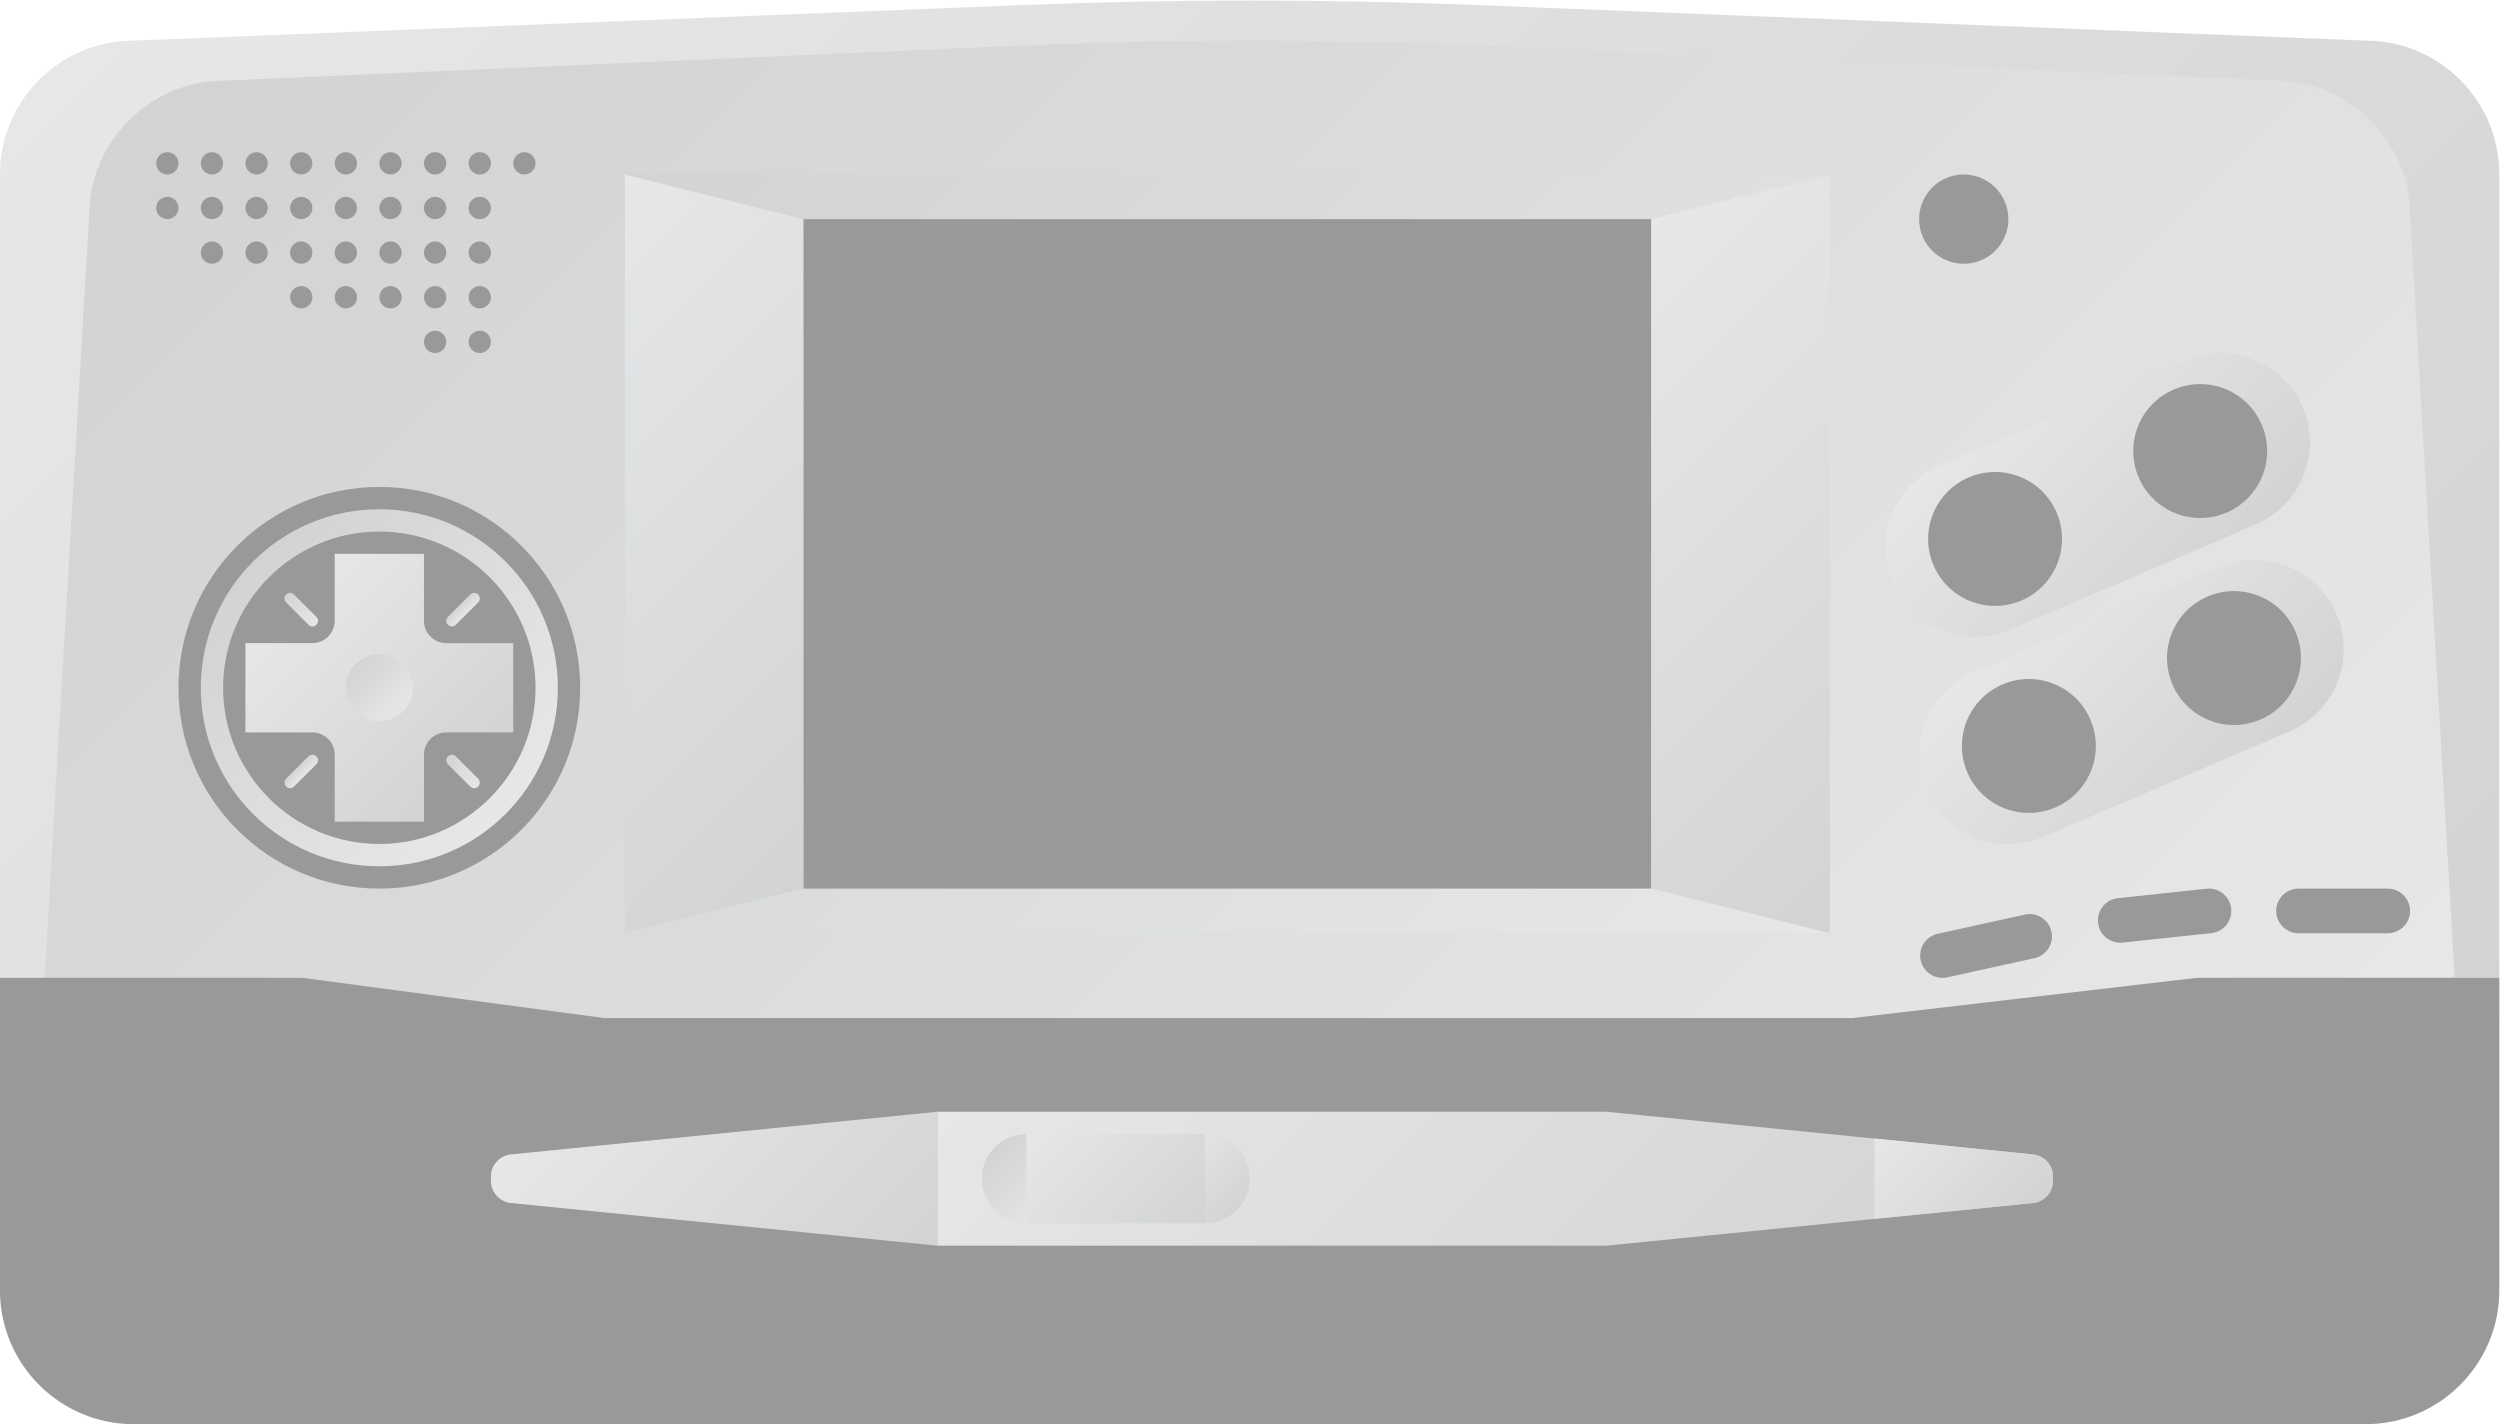 <?xml version="1.0" encoding="UTF-8" standalone="no"?>
<svg
   xmlns:dc="http://purl.org/dc/elements/1.1/"
   xmlns:cc="http://creativecommons.org/ns#"
   xmlns:rdf="http://www.w3.org/1999/02/22-rdf-syntax-ns#"
   xmlns:svg="http://www.w3.org/2000/svg"
   xmlns="http://www.w3.org/2000/svg"
   viewBox="0 0 298.667 170.121"
   height="170.121"
   width="298.667"
   xml:space="preserve"
   id="svg2"
   version="1.1"><defs
     id="defs6"><clipPath
       id="clipPath18"
       clipPathUnits="userSpaceOnUse"><path
         id="path16"
         d="M 107.536,191.182 28,188 c -6.628,0 -12,-5.373 -12,-12 v 0 -76 h 224 v 76 c 0,6.627 -5.373,12 -12,12 v 0 l -79.536,3.182 c -6.818,0.272 -13.641,0.409 -20.464,0.409 v 0 c -6.822,0 -13.645,-0.137 -20.464,-0.409" /></clipPath><linearGradient
       id="linearGradient28"
       spreadMethod="pad"
       gradientTransform="matrix(152.485,-152.485,-152.485,-152.485,51.757,216.728)"
       gradientUnits="userSpaceOnUse"
       y2="0"
       x2="1"
       y1="0"
       x1="0"><stop
         id="stop24"
         offset="0"
         style="stop-opacity:1;stop-color:#e6e7e8" /><stop
         id="stop26"
         offset="1"
         style="stop-opacity:1;stop-color:#d1d3d4" /></linearGradient><clipPath
       id="clipPath38"
       clipPathUnits="userSpaceOnUse"><path
         id="path36"
         d="M 108.267,187.591 36,184.41 c -6.391,0 -12,-5.373 -12,-12.001 v 0 L 20,104 72.001,100 H 184 l 52,4 -4,68.409 c 0,6.628 -5.609,12.001 -12,12.001 v 0 l -72.267,3.181 C 141.158,187.863 134.579,188 128,188 v 0 c -6.579,0 -13.158,-0.137 -19.733,-0.409" /></clipPath><linearGradient
       id="linearGradient48"
       spreadMethod="pad"
       gradientTransform="matrix(-142.646,142.646,142.646,142.646,199.323,67.323)"
       gradientUnits="userSpaceOnUse"
       y2="0"
       x2="1"
       y1="0"
       x1="0"><stop
         id="stop44"
         offset="0"
         style="stop-opacity:1;stop-color:#e6e7e8" /><stop
         id="stop46"
         offset="1"
         style="stop-opacity:1;stop-color:#d1d3d4" /></linearGradient><clipPath
       id="clipPath58"
       clipPathUnits="userSpaceOnUse"><path
         id="path56"
         d="M 0,256 H 256 V 0 H 0 Z" /></clipPath><clipPath
       id="clipPath74"
       clipPathUnits="userSpaceOnUse"><path
         id="path72"
         d="M 61.801,88.179 C 60.779,88.079 60,87.218 60,86.19 v 0 -0.38 c 0,-1.028 0.779,-1.888 1.801,-1.989 v 0 L 100,80 v 12 z" /></clipPath><linearGradient
       id="linearGradient84"
       spreadMethod="pad"
       gradientTransform="matrix(23.509,-23.509,-23.509,-23.509,70.736,97.755)"
       gradientUnits="userSpaceOnUse"
       y2="0"
       x2="1"
       y1="0"
       x1="0"><stop
         id="stop80"
         offset="0"
         style="stop-opacity:1;stop-color:#e6e7e8" /><stop
         id="stop82"
         offset="1"
         style="stop-opacity:1;stop-color:#d1d3d4" /></linearGradient><clipPath
       id="clipPath94"
       clipPathUnits="userSpaceOnUse"><path
         id="path92"
         d="M 100,92 V 80 h 60 l 38.199,3.821 c 1.022,0.101 1.801,0.961 1.801,1.989 v 0 0.38 c 0,1.028 -0.779,1.889 -1.801,1.989 v 0 L 160,92 Z" /></clipPath><linearGradient
       id="linearGradient104"
       spreadMethod="pad"
       gradientTransform="matrix(53.509,-53.509,-53.509,-53.509,120.755,112.755)"
       gradientUnits="userSpaceOnUse"
       y2="0"
       x2="1"
       y1="0"
       x1="0"><stop
         id="stop100"
         offset="0"
         style="stop-opacity:1;stop-color:#e6e7e8" /><stop
         id="stop102"
         offset="1"
         style="stop-opacity:1;stop-color:#d1d3d4" /></linearGradient><clipPath
       id="clipPath114"
       clipPathUnits="userSpaceOnUse"><path
         id="path112"
         d="m 104,86 c 0,-2.209 1.791,-4 4,-4 v 0 c 2.209,0 4,1.791 4,4 v 0 c 0,2.209 -1.791,4 -4,4 v 0 c -2.209,0 -4,-1.791 -4,-4" /></clipPath><linearGradient
       id="linearGradient124"
       spreadMethod="pad"
       gradientTransform="matrix(-5.657,5.657,5.657,5.657,110.828,83.172)"
       gradientUnits="userSpaceOnUse"
       y2="0"
       x2="1"
       y1="0"
       x1="0"><stop
         id="stop120"
         offset="0"
         style="stop-opacity:1;stop-color:#e6e7e8" /><stop
         id="stop122"
         offset="1"
         style="stop-opacity:1;stop-color:#d1d3d4" /></linearGradient><clipPath
       id="clipPath134"
       clipPathUnits="userSpaceOnUse"><path
         id="path132"
         d="m 120,86 c 0,-2.209 1.791,-4 4,-4 v 0 c 2.209,0 4,1.791 4,4 v 0 c 0,2.209 -1.791,4 -4,4 v 0 c -2.209,0 -4,-1.791 -4,-4" /></clipPath><linearGradient
       id="linearGradient144"
       spreadMethod="pad"
       gradientTransform="matrix(5.657,-5.657,-5.657,-5.657,121.172,88.828)"
       gradientUnits="userSpaceOnUse"
       y2="0"
       x2="1"
       y1="0"
       x1="0"><stop
         id="stop140"
         offset="0"
         style="stop-opacity:1;stop-color:#e6e7e8" /><stop
         id="stop142"
         offset="1"
         style="stop-opacity:1;stop-color:#d1d3d4" /></linearGradient><clipPath
       id="clipPath154"
       clipPathUnits="userSpaceOnUse"><path
         id="path152"
         d="m 108,82 h 16 v 8 h -16 z" /></clipPath><linearGradient
       id="linearGradient164"
       spreadMethod="pad"
       gradientTransform="matrix(12,-12,-12,-12,110,92)"
       gradientUnits="userSpaceOnUse"
       y2="0"
       x2="1"
       y1="0"
       x1="0"><stop
         id="stop160"
         offset="0"
         style="stop-opacity:1;stop-color:#e6e7e8" /><stop
         id="stop162"
         offset="1"
         style="stop-opacity:1;stop-color:#d1d3d4" /></linearGradient><clipPath
       id="clipPath174"
       clipPathUnits="userSpaceOnUse"><path
         id="path172"
         d="m 184,82.4 14.199,1.421 c 1.022,0.101 1.801,0.961 1.801,1.989 v 0 0.38 c 0,1.028 -0.779,1.889 -1.801,1.989 v 0 L 184,89.6 Z" /></clipPath><linearGradient
       id="linearGradient184"
       spreadMethod="pad"
       gradientTransform="matrix(10.309,-10.309,-10.309,-10.309,185.555,91.155)"
       gradientUnits="userSpaceOnUse"
       y2="0"
       x2="1"
       y1="0"
       x1="0"><stop
         id="stop180"
         offset="0"
         style="stop-opacity:1;stop-color:#e6e7e8" /><stop
         id="stop182"
         offset="1"
         style="stop-opacity:1;stop-color:#d1d3d4" /></linearGradient><clipPath
       id="clipPath194"
       clipPathUnits="userSpaceOnUse"><path
         id="path192"
         d="m 72,108 h 108 v 68 H 72 Z" /></clipPath><linearGradient
       id="linearGradient204"
       spreadMethod="pad"
       gradientTransform="matrix(-88,88,88,88,170,98)"
       gradientUnits="userSpaceOnUse"
       y2="0"
       x2="1"
       y1="0"
       x1="0"><stop
         id="stop200"
         offset="0"
         style="stop-opacity:1;stop-color:#e6e7e8" /><stop
         id="stop202"
         offset="1"
         style="stop-opacity:1;stop-color:#d1d3d4" /></linearGradient><clipPath
       id="clipPath214"
       clipPathUnits="userSpaceOnUse"><path
         id="path212"
         d="M 0,256 H 256 V 0 H 0 Z" /></clipPath><clipPath
       id="clipPath224"
       clipPathUnits="userSpaceOnUse"><path
         id="path222"
         d="m 72,108 16,4 v 60 l -16,4 z" /></clipPath><linearGradient
       id="linearGradient234"
       spreadMethod="pad"
       gradientTransform="matrix(40,-40,-40,-40,58,162)"
       gradientUnits="userSpaceOnUse"
       y2="0"
       x2="1"
       y1="0"
       x1="0"><stop
         id="stop230"
         offset="0"
         style="stop-opacity:1;stop-color:#e6e7e8" /><stop
         id="stop232"
         offset="1"
         style="stop-opacity:1;stop-color:#d1d3d4" /></linearGradient><clipPath
       id="clipPath244"
       clipPathUnits="userSpaceOnUse"><path
         id="path242"
         d="m 164,172 v -60 l 16,-4 v 68 z" /></clipPath><linearGradient
       id="linearGradient254"
       spreadMethod="pad"
       gradientTransform="matrix(40,-40,-40,-40,154,162)"
       gradientUnits="userSpaceOnUse"
       y2="0"
       x2="1"
       y1="0"
       x1="0"><stop
         id="stop250"
         offset="0"
         style="stop-opacity:1;stop-color:#e6e7e8" /><stop
         id="stop252"
         offset="1"
         style="stop-opacity:1;stop-color:#d1d3d4" /></linearGradient><clipPath
       id="clipPath264"
       clipPathUnits="userSpaceOnUse"><path
         id="path262"
         d="M 0,256 H 256 V 0 H 0 Z" /></clipPath><clipPath
       id="clipPath276"
       clipPathUnits="userSpaceOnUse"><path
         id="path274"
         d="m 211.878,159.357 -22.059,-9.455 c -4.045,-1.732 -5.936,-6.46 -4.202,-10.504 v 0 c 1.733,-4.044 6.46,-5.935 10.505,-4.202 v 0 l 22.059,9.455 c 4.044,1.732 5.935,6.459 4.202,10.504 v 0 c -1.297,3.025 -4.268,4.845 -7.376,4.845 v 0 c -1.047,0 -2.11,-0.206 -3.129,-0.643" /></clipPath><linearGradient
       id="linearGradient286"
       spreadMethod="pad"
       gradientTransform="matrix(17.612,-17.612,-17.612,-17.612,195.194,156.083)"
       gradientUnits="userSpaceOnUse"
       y2="0"
       x2="1"
       y1="0"
       x1="0"><stop
         id="stop282"
         offset="0"
         style="stop-opacity:1;stop-color:#e6e7e8" /><stop
         id="stop284"
         offset="1"
         style="stop-opacity:1;stop-color:#d1d3d4" /></linearGradient><clipPath
       id="clipPath296"
       clipPathUnits="userSpaceOnUse"><path
         id="path294"
         d="M 0,256 H 256 V 0 H 0 Z" /></clipPath><clipPath
       id="clipPath312"
       clipPathUnits="userSpaceOnUse"><path
         id="path310"
         d="m 214.905,140.804 -22.059,-9.454 c -4.045,-1.733 -5.936,-6.461 -4.202,-10.504 v 0 c 1.733,-4.045 6.46,-5.936 10.504,-4.202 v 0 l 22.059,9.454 c 4.045,1.733 5.936,6.459 4.203,10.504 v 0 c -1.297,3.025 -4.268,4.846 -7.376,4.846 v 0 c -1.047,0 -2.11,-0.207 -3.129,-0.644" /></clipPath><linearGradient
       id="linearGradient322"
       spreadMethod="pad"
       gradientTransform="matrix(17.612,-17.612,-17.612,-17.612,198.22,137.53)"
       gradientUnits="userSpaceOnUse"
       y2="0"
       x2="1"
       y1="0"
       x1="0"><stop
         id="stop318"
         offset="0"
         style="stop-opacity:1;stop-color:#e6e7e8" /><stop
         id="stop320"
         offset="1"
         style="stop-opacity:1;stop-color:#d1d3d4" /></linearGradient><clipPath
       id="clipPath332"
       clipPathUnits="userSpaceOnUse"><path
         id="path330"
         d="M 0,256 H 256 V 0 H 0 Z" /></clipPath><clipPath
       id="clipPath364"
       clipPathUnits="userSpaceOnUse"><path
         id="path362"
         d="m 46,142 v -6 c 0,-1.104 -0.896,-2 -2,-2 v 0 h -6 v -8 h 6 c 1.104,0 2,-0.895 2,-2 v 0 -6 h 8 v 6 c 0,1.105 0.896,2 2,2 v 0 h 6 v 8 h -6 c -1.104,0 -2,0.896 -2,2 v 0 6 z" /></clipPath><linearGradient
       id="linearGradient374"
       spreadMethod="pad"
       gradientTransform="matrix(16,-16,-16,-16,42,138)"
       gradientUnits="userSpaceOnUse"
       y2="0"
       x2="1"
       y1="0"
       x1="0"><stop
         id="stop370"
         offset="0"
         style="stop-opacity:1;stop-color:#e6e7e8" /><stop
         id="stop372"
         offset="1"
         style="stop-opacity:1;stop-color:#d1d3d4" /></linearGradient><clipPath
       id="clipPath384"
       clipPathUnits="userSpaceOnUse"><path
         id="path382"
         d="m 47,130 c 0,-1.656 1.344,-3 3,-3 v 0 c 1.656,0 3,1.344 3,3 v 0 c 0,1.656 -1.344,3 -3,3 v 0 c -1.656,0 -3,-1.344 -3,-3" /></clipPath><linearGradient
       id="linearGradient394"
       spreadMethod="pad"
       gradientTransform="matrix(-4.243,4.243,4.243,4.243,52.121,127.879)"
       gradientUnits="userSpaceOnUse"
       y2="0"
       x2="1"
       y1="0"
       x1="0"><stop
         id="stop390"
         offset="0"
         style="stop-opacity:1;stop-color:#e6e7e8" /><stop
         id="stop392"
         offset="1"
         style="stop-opacity:1;stop-color:#d1d3d4" /></linearGradient><clipPath
       id="clipPath404"
       clipPathUnits="userSpaceOnUse"><path
         id="path402"
         d="m 34,130 c 0,-8.837 7.163,-16 16,-16 v 0 c 8.837,0 16,7.163 16,16 v 0 c 0,8.837 -7.163,16 -16,16 v 0 c -8.837,0 -16,-7.163 -16,-16 m 2,0 c 0,7.72 6.28,14 14,14 v 0 c 7.72,0 14,-6.28 14,-14 v 0 c 0,-7.72 -6.28,-14 -14,-14 v 0 c -7.72,0 -14,6.28 -14,14" /></clipPath><linearGradient
       id="linearGradient414"
       spreadMethod="pad"
       gradientTransform="matrix(-22.627,22.627,22.627,22.627,61.314,118.686)"
       gradientUnits="userSpaceOnUse"
       y2="0"
       x2="1"
       y1="0"
       x1="0"><stop
         id="stop410"
         offset="0"
         style="stop-opacity:1;stop-color:#e6e7e8" /><stop
         id="stop412"
         offset="1"
         style="stop-opacity:1;stop-color:#d1d3d4" /></linearGradient><clipPath
       id="clipPath424"
       clipPathUnits="userSpaceOnUse"><path
         id="path422"
         d="m 41.647,138.353 c -0.196,-0.195 -0.196,-0.511 0,-0.706 v 0 l 1.999,-2.001 C 43.745,135.549 43.872,135.5 44,135.5 v 0 c 0.128,0 0.256,0.049 0.354,0.146 v 0 c 0.195,0.195 0.195,0.512 0,0.708 v 0 l -2.001,1.999 C 42.255,138.451 42.128,138.5 42,138.5 v 0 c -0.128,0 -0.256,-0.049 -0.353,-0.147" /></clipPath><linearGradient
       id="linearGradient434"
       spreadMethod="pad"
       gradientTransform="matrix(-2.707,2.707,2.707,2.707,44.354,135.646)"
       gradientUnits="userSpaceOnUse"
       y2="0"
       x2="1"
       y1="0"
       x1="0"><stop
         id="stop430"
         offset="0"
         style="stop-opacity:1;stop-color:#e6e7e8" /><stop
         id="stop432"
         offset="1"
         style="stop-opacity:1;stop-color:#d1d3d4" /></linearGradient><clipPath
       id="clipPath444"
       clipPathUnits="userSpaceOnUse"><path
         id="path442"
         d="m 58.146,138.353 -2,-1.999 c -0.195,-0.196 -0.195,-0.513 0,-0.708 v 0 c 0.098,-0.097 0.226,-0.146 0.354,-0.146 v 0 c 0.128,0 0.256,0.049 0.354,0.146 v 0 l 2,2.001 c 0.195,0.195 0.195,0.511 0,0.706 v 0 c -0.098,0.098 -0.226,0.147 -0.354,0.147 v 0 c -0.128,0 -0.256,-0.049 -0.354,-0.147" /></clipPath><linearGradient
       id="linearGradient454"
       spreadMethod="pad"
       gradientTransform="matrix(-0.707,0.707,0.707,0.707,57.854,136.646)"
       gradientUnits="userSpaceOnUse"
       y2="0"
       x2="1"
       y1="0"
       x1="0"><stop
         id="stop450"
         offset="0"
         style="stop-opacity:1;stop-color:#e6e7e8" /><stop
         id="stop452"
         offset="1"
         style="stop-opacity:1;stop-color:#d1d3d4" /></linearGradient><clipPath
       id="clipPath464"
       clipPathUnits="userSpaceOnUse"><path
         id="path462"
         d="m 56.146,123.854 c -0.195,-0.196 -0.195,-0.513 0,-0.708 v 0 l 2,-2 c 0.196,-0.195 0.512,-0.195 0.708,0 v 0 c 0.195,0.196 0.195,0.512 0,0.708 v 0 l -2,2 C 56.756,123.952 56.628,124 56.5,124 v 0 c -0.128,0 -0.256,-0.048 -0.354,-0.146" /></clipPath><linearGradient
       id="linearGradient474"
       spreadMethod="pad"
       gradientTransform="matrix(-2.707,2.707,2.707,2.707,58.854,121.146)"
       gradientUnits="userSpaceOnUse"
       y2="0"
       x2="1"
       y1="0"
       x1="0"><stop
         id="stop470"
         offset="0"
         style="stop-opacity:1;stop-color:#e6e7e8" /><stop
         id="stop472"
         offset="1"
         style="stop-opacity:1;stop-color:#d1d3d4" /></linearGradient><clipPath
       id="clipPath484"
       clipPathUnits="userSpaceOnUse"><path
         id="path482"
         d="m 43.646,123.854 -1.999,-2 c -0.196,-0.196 -0.196,-0.512 0,-0.708 v 0 c 0.195,-0.195 0.511,-0.195 0.706,0 v 0 l 2.001,2 c 0.195,0.195 0.195,0.512 0,0.708 v 0 C 44.256,123.952 44.128,124 44,124 v 0 c -0.128,0 -0.255,-0.048 -0.354,-0.146" /></clipPath><linearGradient
       id="linearGradient494"
       spreadMethod="pad"
       gradientTransform="matrix(-0.707,0.707,0.707,0.707,43.354,122.146)"
       gradientUnits="userSpaceOnUse"
       y2="0"
       x2="1"
       y1="0"
       x1="0"><stop
         id="stop490"
         offset="0"
         style="stop-opacity:1;stop-color:#e6e7e8" /><stop
         id="stop492"
         offset="1"
         style="stop-opacity:1;stop-color:#d1d3d4" /></linearGradient><clipPath
       id="clipPath504"
       clipPathUnits="userSpaceOnUse"><path
         id="path502"
         d="M 0,256 H 256 V 0 H 0 Z" /></clipPath></defs><g
     transform="matrix(1.333,0,0,-1.333,-21.333,255.455)"
     id="g10"><g
       id="g12"><g
         clip-path="url(#clipPath18)"
         id="g14"><g
           id="g20"><g
             id="g22"><path
               id="path30"
               style="fill:url(#linearGradient28);stroke:none"
               d="M 107.536,191.182 28,188 c -6.628,0 -12,-5.373 -12,-12 v 0 -76 h 224 v 76 c 0,6.627 -5.373,12 -12,12 v 0 l -79.536,3.182 c -6.818,0.272 -13.641,0.409 -20.464,0.409 v 0 c -6.822,0 -13.645,-0.137 -20.464,-0.409" /></g></g></g></g><g
       id="g32"><g
         clip-path="url(#clipPath38)"
         id="g34"><g
           id="g40"><g
             id="g42"><path
               id="path50"
               style="fill:url(#linearGradient48);stroke:none"
               d="M 108.267,187.591 36,184.41 c -6.391,0 -12,-5.373 -12,-12.001 v 0 L 20,104 72.001,100 H 184 l 52,4 -4,68.409 c 0,6.628 -5.609,12.001 -12,12.001 v 0 l -72.267,3.181 C 141.158,187.863 134.579,188 128,188 v 0 c -6.579,0 -13.158,-0.137 -19.733,-0.409" /></g></g></g></g><g
       id="g52"><g
         clip-path="url(#clipPath58)"
         id="g54"><g
           transform="translate(228,64)"
           id="g60"><path
             id="path62"
             style="fill:#999999;fill-opacity:1;fill-rule:nonzero;stroke:none"
             d="m 0,0 h -200 c -6.627,0 -12,5.373 -12,12 v 28 h 24 l 28,-4 h 116 l 32,4 H 12 V 12 C 12,5.373 6.627,0 0,0" /></g><g
           transform="translate(224.429,68)"
           id="g64"><path
             id="path66"
             style="fill:#999999;fill-opacity:1;fill-rule:nonzero;stroke:none"
             d="m 0,0 h -192.857 c -6.391,0 -11.572,4.835 -11.572,10.8 V 36 h 23.143 l 27,-3.6 H -42.429 L -11.571,36 H 11.571 V 10.8 C 11.571,4.835 6.391,0 0,0" /></g></g></g><g
       id="g68"><g
         clip-path="url(#clipPath74)"
         id="g70"><g
           id="g76"><g
             id="g78"><path
               id="path86"
               style="fill:url(#linearGradient84);stroke:none"
               d="M 61.801,88.179 C 60.779,88.079 60,87.218 60,86.19 v 0 -0.38 c 0,-1.028 0.779,-1.888 1.801,-1.989 v 0 L 100,80 v 12 z" /></g></g></g></g><g
       id="g88"><g
         clip-path="url(#clipPath94)"
         id="g90"><g
           id="g96"><g
             id="g98"><path
               id="path106"
               style="fill:url(#linearGradient104);stroke:none"
               d="M 100,92 V 80 h 60 l 38.199,3.821 c 1.022,0.101 1.801,0.961 1.801,1.989 v 0 0.38 c 0,1.028 -0.779,1.889 -1.801,1.989 v 0 L 160,92 Z" /></g></g></g></g><g
       id="g108"><g
         clip-path="url(#clipPath114)"
         id="g110"><g
           id="g116"><g
             id="g118"><path
               id="path126"
               style="fill:url(#linearGradient124);stroke:none"
               d="m 104,86 c 0,-2.209 1.791,-4 4,-4 v 0 c 2.209,0 4,1.791 4,4 v 0 c 0,2.209 -1.791,4 -4,4 v 0 c -2.209,0 -4,-1.791 -4,-4" /></g></g></g></g><g
       id="g128"><g
         clip-path="url(#clipPath134)"
         id="g130"><g
           id="g136"><g
             id="g138"><path
               id="path146"
               style="fill:url(#linearGradient144);stroke:none"
               d="m 120,86 c 0,-2.209 1.791,-4 4,-4 v 0 c 2.209,0 4,1.791 4,4 v 0 c 0,2.209 -1.791,4 -4,4 v 0 c -2.209,0 -4,-1.791 -4,-4" /></g></g></g></g><g
       id="g148"><g
         clip-path="url(#clipPath154)"
         id="g150"><g
           id="g156"><g
             id="g158"><path
               id="path166"
               style="fill:url(#linearGradient164);stroke:none"
               d="m 108,82 h 16 v 8 h -16 z" /></g></g></g></g><g
       id="g168"><g
         clip-path="url(#clipPath174)"
         id="g170"><g
           id="g176"><g
             id="g178"><path
               id="path186"
               style="fill:url(#linearGradient184);stroke:none"
               d="m 184,82.4 14.199,1.421 c 1.022,0.101 1.801,0.961 1.801,1.989 v 0 0.38 c 0,1.028 -0.779,1.889 -1.801,1.989 v 0 L 184,89.6 Z" /></g></g></g></g><g
       id="g188"><g
         clip-path="url(#clipPath194)"
         id="g190"><g
           id="g196"><g
             id="g198"><path
               id="path206"
               style="fill:url(#linearGradient204);stroke:none"
               d="m 72,108 h 108 v 68 H 72 Z" /></g></g></g></g><g
       id="g208"><g
         clip-path="url(#clipPath214)"
         id="g210"><path
           id="path216"
           style="fill:#999999;fill-opacity:1;fill-rule:nonzero;stroke:none"
           d="M 164,112 H 88 v 60 h 76 z" /></g></g><g
       id="g218"><g
         clip-path="url(#clipPath224)"
         id="g220"><g
           id="g226"><g
             id="g228"><path
               id="path236"
               style="fill:url(#linearGradient234);stroke:none"
               d="m 72,108 16,4 v 60 l -16,4 z" /></g></g></g></g><g
       id="g238"><g
         clip-path="url(#clipPath244)"
         id="g240"><g
           id="g246"><g
             id="g248"><path
               id="path256"
               style="fill:url(#linearGradient254);stroke:none"
               d="m 164,172 v -60 l 16,-4 v 68 z" /></g></g></g></g><g
       id="g258"><g
         clip-path="url(#clipPath264)"
         id="g260"><g
           transform="translate(196,172)"
           id="g266"><path
             id="path268"
             style="fill:#999999;fill-opacity:1;fill-rule:nonzero;stroke:none"
             d="m 0,0 c 0,-2.209 -1.791,-4 -4,-4 -2.209,0 -4,1.791 -4,4 0,2.209 1.791,4 4,4 2.209,0 4,-1.791 4,-4" /></g></g></g><g
       id="g270"><g
         clip-path="url(#clipPath276)"
         id="g272"><g
           id="g278"><g
             id="g280"><path
               id="path288"
               style="fill:url(#linearGradient286);stroke:none"
               d="m 211.878,159.357 -22.059,-9.455 c -4.045,-1.732 -5.936,-6.46 -4.202,-10.504 v 0 c 1.733,-4.044 6.46,-5.935 10.505,-4.202 v 0 l 22.059,9.455 c 4.044,1.732 5.935,6.459 4.202,10.504 v 0 c -1.297,3.025 -4.268,4.845 -7.376,4.845 v 0 c -1.047,0 -2.11,-0.206 -3.129,-0.643" /></g></g></g></g><g
       id="g290"><g
         clip-path="url(#clipPath296)"
         id="g292"><g
           transform="translate(200.323,145.701)"
           id="g298"><path
             id="path300"
             style="fill:#999999;fill-opacity:1;fill-rule:nonzero;stroke:none"
             d="m 0,0 c 1.306,-3.046 -0.105,-6.573 -3.151,-7.878 -3.046,-1.306 -6.574,0.105 -7.878,3.151 -1.306,3.046 0.105,6.573 3.151,7.878 C -4.832,4.457 -1.305,3.046 0,0" /></g><g
           transform="translate(218.706,153.579)"
           id="g302"><path
             id="path304"
             style="fill:#999999;fill-opacity:1;fill-rule:nonzero;stroke:none"
             d="m 0,0 c 1.306,-3.046 -0.105,-6.573 -3.151,-7.878 -3.046,-1.306 -6.574,0.105 -7.878,3.151 -1.306,3.046 0.105,6.573 3.151,7.878 C -4.832,4.457 -1.305,3.046 0,0" /></g></g></g><g
       id="g306"><g
         clip-path="url(#clipPath312)"
         id="g308"><g
           id="g314"><g
             id="g316"><path
               id="path324"
               style="fill:url(#linearGradient322);stroke:none"
               d="m 214.905,140.804 -22.059,-9.454 c -4.045,-1.733 -5.936,-6.461 -4.202,-10.504 v 0 c 1.733,-4.045 6.46,-5.936 10.504,-4.202 v 0 l 22.059,9.454 c 4.045,1.733 5.936,6.459 4.203,10.504 v 0 c -1.297,3.025 -4.268,4.846 -7.376,4.846 v 0 c -1.047,0 -2.11,-0.207 -3.129,-0.644" /></g></g></g></g><g
       id="g326"><g
         clip-path="url(#clipPath332)"
         id="g328"><g
           transform="translate(203.35,127.148)"
           id="g334"><path
             id="path336"
             style="fill:#999999;fill-opacity:1;fill-rule:nonzero;stroke:none"
             d="m 0,0 c 1.306,-3.045 -0.105,-6.573 -3.151,-7.878 -3.046,-1.306 -6.574,0.105 -7.878,3.151 -1.306,3.046 0.105,6.573 3.151,7.878 C -4.832,4.457 -1.306,3.046 0,0" /></g><g
           transform="translate(221.732,135.026)"
           id="g338"><path
             id="path340"
             style="fill:#999999;fill-opacity:1;fill-rule:nonzero;stroke:none"
             d="m 0,0 c 1.306,-3.046 -0.105,-6.573 -3.151,-7.878 -3.046,-1.306 -6.574,0.105 -7.878,3.151 -1.306,3.046 0.105,6.573 3.151,7.878 C -4.832,4.457 -1.305,3.046 0,0" /></g><g
           transform="translate(230,108)"
           id="g342"><path
             id="path344"
             style="fill:#999999;fill-opacity:1;fill-rule:nonzero;stroke:none"
             d="m 0,0 h -8 c -1.1,0 -2,0.9 -2,2 0,1.1 0.9,2 2,2 H 0 C 1.1,4 2,3.1 2,2 2,0.9 1.1,0 0,0" /></g><g
           transform="translate(214.19,108.011)"
           id="g346"><path
             id="path348"
             style="fill:#999999;fill-opacity:1;fill-rule:nonzero;stroke:none"
             d="m 0,0 -7.955,-0.846 c -1.094,-0.116 -2.084,0.684 -2.201,1.778 -0.116,1.093 0.683,2.084 1.777,2.2 l 7.955,0.846 C 0.67,4.095 1.66,3.295 1.777,2.201 1.894,1.107 1.094,0.117 0,0" /></g><g
           transform="translate(198.336,105.765)"
           id="g350"><path
             id="path352"
             style="fill:#999999;fill-opacity:1;fill-rule:nonzero;stroke:none"
             d="m 0,0 -7.812,-1.718 c -1.076,-0.236 -2.148,0.449 -2.384,1.524 -0.237,1.074 0.45,2.146 1.524,2.382 l 7.813,1.719 C 0.216,4.144 1.288,3.458 1.524,2.383 1.761,1.309 1.074,0.236 0,0" /></g><g
           transform="translate(68,130)"
           id="g354"><path
             id="path356"
             style="fill:#999999;fill-opacity:1;fill-rule:nonzero;stroke:none"
             d="m 0,0 c 0,-9.941 -8.059,-18 -18,-18 -9.941,0 -18,8.059 -18,18 0,9.941 8.059,18 18,18 C -8.059,18 0,9.941 0,0" /></g></g></g><g
       id="g358"><g
         clip-path="url(#clipPath364)"
         id="g360"><g
           id="g366"><g
             id="g368"><path
               id="path376"
               style="fill:url(#linearGradient374);stroke:none"
               d="m 46,142 v -6 c 0,-1.104 -0.896,-2 -2,-2 v 0 h -6 v -8 h 6 c 1.104,0 2,-0.895 2,-2 v 0 -6 h 8 v 6 c 0,1.105 0.896,2 2,2 v 0 h 6 v 8 h -6 c -1.104,0 -2,0.896 -2,2 v 0 6 z" /></g></g></g></g><g
       id="g378"><g
         clip-path="url(#clipPath384)"
         id="g380"><g
           id="g386"><g
             id="g388"><path
               id="path396"
               style="fill:url(#linearGradient394);stroke:none"
               d="m 47,130 c 0,-1.656 1.344,-3 3,-3 v 0 c 1.656,0 3,1.344 3,3 v 0 c 0,1.656 -1.344,3 -3,3 v 0 c -1.656,0 -3,-1.344 -3,-3" /></g></g></g></g><g
       id="g398"><g
         clip-path="url(#clipPath404)"
         id="g400"><g
           id="g406"><g
             id="g408"><path
               id="path416"
               style="fill:url(#linearGradient414);stroke:none"
               d="m 34,130 c 0,-8.837 7.163,-16 16,-16 v 0 c 8.837,0 16,7.163 16,16 v 0 c 0,8.837 -7.163,16 -16,16 v 0 c -8.837,0 -16,-7.163 -16,-16 m 2,0 c 0,7.72 6.28,14 14,14 v 0 c 7.72,0 14,-6.28 14,-14 v 0 c 0,-7.72 -6.28,-14 -14,-14 v 0 c -7.72,0 -14,6.28 -14,14" /></g></g></g></g><g
       id="g418"><g
         clip-path="url(#clipPath424)"
         id="g420"><g
           id="g426"><g
             id="g428"><path
               id="path436"
               style="fill:url(#linearGradient434);stroke:none"
               d="m 41.647,138.353 c -0.196,-0.195 -0.196,-0.511 0,-0.706 v 0 l 1.999,-2.001 C 43.745,135.549 43.872,135.5 44,135.5 v 0 c 0.128,0 0.256,0.049 0.354,0.146 v 0 c 0.195,0.195 0.195,0.512 0,0.708 v 0 l -2.001,1.999 C 42.255,138.451 42.128,138.5 42,138.5 v 0 c -0.128,0 -0.256,-0.049 -0.353,-0.147" /></g></g></g></g><g
       id="g438"><g
         clip-path="url(#clipPath444)"
         id="g440"><g
           id="g446"><g
             id="g448"><path
               id="path456"
               style="fill:url(#linearGradient454);stroke:none"
               d="m 58.146,138.353 -2,-1.999 c -0.195,-0.196 -0.195,-0.513 0,-0.708 v 0 c 0.098,-0.097 0.226,-0.146 0.354,-0.146 v 0 c 0.128,0 0.256,0.049 0.354,0.146 v 0 l 2,2.001 c 0.195,0.195 0.195,0.511 0,0.706 v 0 c -0.098,0.098 -0.226,0.147 -0.354,0.147 v 0 c -0.128,0 -0.256,-0.049 -0.354,-0.147" /></g></g></g></g><g
       id="g458"><g
         clip-path="url(#clipPath464)"
         id="g460"><g
           id="g466"><g
             id="g468"><path
               id="path476"
               style="fill:url(#linearGradient474);stroke:none"
               d="m 56.146,123.854 c -0.195,-0.196 -0.195,-0.513 0,-0.708 v 0 l 2,-2 c 0.196,-0.195 0.512,-0.195 0.708,0 v 0 c 0.195,0.196 0.195,0.512 0,0.708 v 0 l -2,2 C 56.756,123.952 56.628,124 56.5,124 v 0 c -0.128,0 -0.256,-0.048 -0.354,-0.146" /></g></g></g></g><g
       id="g478"><g
         clip-path="url(#clipPath484)"
         id="g480"><g
           id="g486"><g
             id="g488"><path
               id="path496"
               style="fill:url(#linearGradient494);stroke:none"
               d="m 43.646,123.854 -1.999,-2 c -0.196,-0.196 -0.196,-0.512 0,-0.708 v 0 c 0.195,-0.195 0.511,-0.195 0.706,0 v 0 l 2.001,2 c 0.195,0.195 0.195,0.512 0,0.708 v 0 C 44.256,123.952 44.128,124 44,124 v 0 c -0.128,0 -0.255,-0.048 -0.354,-0.146" /></g></g></g></g><g
       id="g498"><g
         clip-path="url(#clipPath504)"
         id="g500"><g
           transform="translate(35,176)"
           id="g506"><path
             id="path508"
             style="fill:#999999;fill-opacity:1;fill-rule:nonzero;stroke:none"
             d="M 0,0 V 0 C -0.55,0 -1,0.45 -1,1 -1,1.55 -0.55,2 0,2 0.55,2 1,1.55 1,1 1,0.45 0.55,0 0,0" /></g><g
           transform="translate(31,176)"
           id="g510"><path
             id="path512"
             style="fill:#999999;fill-opacity:1;fill-rule:nonzero;stroke:none"
             d="M 0,0 V 0 C -0.55,0 -1,0.45 -1,1 -1,1.55 -0.55,2 0,2 0.55,2 1,1.55 1,1 1,0.45 0.55,0 0,0" /></g><g
           transform="translate(31,172)"
           id="g514"><path
             id="path516"
             style="fill:#999999;fill-opacity:1;fill-rule:nonzero;stroke:none"
             d="M 0,0 V 0 C -0.55,0 -1,0.45 -1,1 -1,1.55 -0.55,2 0,2 0.55,2 1,1.55 1,1 1,0.45 0.55,0 0,0" /></g><g
           transform="translate(35,172)"
           id="g518"><path
             id="path520"
             style="fill:#999999;fill-opacity:1;fill-rule:nonzero;stroke:none"
             d="M 0,0 V 0 C -0.55,0 -1,0.45 -1,1 -1,1.55 -0.55,2 0,2 0.55,2 1,1.55 1,1 1,0.45 0.55,0 0,0" /></g><g
           transform="translate(35,168)"
           id="g522"><path
             id="path524"
             style="fill:#999999;fill-opacity:1;fill-rule:nonzero;stroke:none"
             d="M 0,0 V 0 C -0.55,0 -1,0.45 -1,1 -1,1.55 -0.55,2 0,2 0.55,2 1,1.55 1,1 1,0.45 0.55,0 0,0" /></g><g
           transform="translate(39,172)"
           id="g526"><path
             id="path528"
             style="fill:#999999;fill-opacity:1;fill-rule:nonzero;stroke:none"
             d="M 0,0 V 0 C -0.55,0 -1,0.45 -1,1 -1,1.55 -0.55,2 0,2 0.55,2 1,1.55 1,1 1,0.45 0.55,0 0,0" /></g><g
           transform="translate(39,168)"
           id="g530"><path
             id="path532"
             style="fill:#999999;fill-opacity:1;fill-rule:nonzero;stroke:none"
             d="M 0,0 V 0 C -0.55,0 -1,0.45 -1,1 -1,1.55 -0.55,2 0,2 0.55,2 1,1.55 1,1 1,0.45 0.55,0 0,0" /></g><g
           transform="translate(43,172)"
           id="g534"><path
             id="path536"
             style="fill:#999999;fill-opacity:1;fill-rule:nonzero;stroke:none"
             d="M 0,0 V 0 C -0.55,0 -1,0.45 -1,1 -1,1.55 -0.55,2 0,2 0.55,2 1,1.55 1,1 1,0.45 0.55,0 0,0" /></g><g
           transform="translate(47,168)"
           id="g538"><path
             id="path540"
             style="fill:#999999;fill-opacity:1;fill-rule:nonzero;stroke:none"
             d="M 0,0 V 0 C -0.55,0 -1,0.45 -1,1 -1,1.55 -0.55,2 0,2 0.55,2 1,1.55 1,1 1,0.45 0.55,0 0,0" /></g><g
           transform="translate(43,168)"
           id="g542"><path
             id="path544"
             style="fill:#999999;fill-opacity:1;fill-rule:nonzero;stroke:none"
             d="M 0,0 V 0 C -0.55,0 -1,0.45 -1,1 -1,1.55 -0.55,2 0,2 0.55,2 1,1.55 1,1 1,0.45 0.55,0 0,0" /></g><g
           transform="translate(43,164)"
           id="g546"><path
             id="path548"
             style="fill:#999999;fill-opacity:1;fill-rule:nonzero;stroke:none"
             d="M 0,0 V 0 C -0.55,0 -1,0.45 -1,1 -1,1.55 -0.55,2 0,2 0.55,2 1,1.55 1,1 1,0.45 0.55,0 0,0" /></g><g
           transform="translate(47,172)"
           id="g550"><path
             id="path552"
             style="fill:#999999;fill-opacity:1;fill-rule:nonzero;stroke:none"
             d="M 0,0 V 0 C -0.55,0 -1,0.45 -1,1 -1,1.55 -0.55,2 0,2 0.55,2 1,1.55 1,1 1,0.45 0.55,0 0,0" /></g><g
           transform="translate(51,168)"
           id="g554"><path
             id="path556"
             style="fill:#999999;fill-opacity:1;fill-rule:nonzero;stroke:none"
             d="M 0,0 V 0 C -0.55,0 -1,0.45 -1,1 -1,1.55 -0.55,2 0,2 0.55,2 1,1.55 1,1 1,0.45 0.55,0 0,0" /></g><g
           transform="translate(51,172)"
           id="g558"><path
             id="path560"
             style="fill:#999999;fill-opacity:1;fill-rule:nonzero;stroke:none"
             d="M 0,0 V 0 C -0.55,0 -1,0.45 -1,1 -1,1.55 -0.55,2 0,2 0.55,2 1,1.55 1,1 1,0.45 0.55,0 0,0" /></g><g
           transform="translate(47,164)"
           id="g562"><path
             id="path564"
             style="fill:#999999;fill-opacity:1;fill-rule:nonzero;stroke:none"
             d="M 0,0 V 0 C -0.55,0 -1,0.45 -1,1 -1,1.55 -0.55,2 0,2 0.55,2 1,1.55 1,1 1,0.45 0.55,0 0,0" /></g><g
           transform="translate(51,164)"
           id="g566"><path
             id="path568"
             style="fill:#999999;fill-opacity:1;fill-rule:nonzero;stroke:none"
             d="M 0,0 V 0 C -0.55,0 -1,0.45 -1,1 -1,1.55 -0.55,2 0,2 0.55,2 1,1.55 1,1 1,0.45 0.55,0 0,0" /></g><g
           transform="translate(55,164)"
           id="g570"><path
             id="path572"
             style="fill:#999999;fill-opacity:1;fill-rule:nonzero;stroke:none"
             d="M 0,0 V 0 C -0.55,0 -1,0.45 -1,1 -1,1.55 -0.55,2 0,2 0.55,2 1,1.55 1,1 1,0.45 0.55,0 0,0" /></g><g
           transform="translate(55,160)"
           id="g574"><path
             id="path576"
             style="fill:#999999;fill-opacity:1;fill-rule:nonzero;stroke:none"
             d="M 0,0 V 0 C -0.55,0 -1,0.45 -1,1 -1,1.55 -0.55,2 0,2 0.55,2 1,1.55 1,1 1,0.45 0.55,0 0,0" /></g><g
           transform="translate(55,168)"
           id="g578"><path
             id="path580"
             style="fill:#999999;fill-opacity:1;fill-rule:nonzero;stroke:none"
             d="M 0,0 V 0 C -0.55,0 -1,0.45 -1,1 -1,1.55 -0.55,2 0,2 0.55,2 1,1.55 1,1 1,0.45 0.55,0 0,0" /></g><g
           transform="translate(59,168)"
           id="g582"><path
             id="path584"
             style="fill:#999999;fill-opacity:1;fill-rule:nonzero;stroke:none"
             d="M 0,0 V 0 C -0.55,0 -1,0.45 -1,1 -1,1.55 -0.55,2 0,2 0.55,2 1,1.55 1,1 1,0.45 0.55,0 0,0" /></g><g
           transform="translate(55,172)"
           id="g586"><path
             id="path588"
             style="fill:#999999;fill-opacity:1;fill-rule:nonzero;stroke:none"
             d="M 0,0 V 0 C -0.55,0 -1,0.45 -1,1 -1,1.55 -0.55,2 0,2 0.55,2 1,1.55 1,1 1,0.45 0.55,0 0,0" /></g><g
           transform="translate(59,172)"
           id="g590"><path
             id="path592"
             style="fill:#999999;fill-opacity:1;fill-rule:nonzero;stroke:none"
             d="M 0,0 V 0 C -0.55,0 -1,0.45 -1,1 -1,1.55 -0.55,2 0,2 0.55,2 1,1.55 1,1 1,0.45 0.55,0 0,0" /></g><g
           transform="translate(59,160)"
           id="g594"><path
             id="path596"
             style="fill:#999999;fill-opacity:1;fill-rule:nonzero;stroke:none"
             d="M 0,0 V 0 C -0.55,0 -1,0.45 -1,1 -1,1.55 -0.55,2 0,2 0.55,2 1,1.55 1,1 1,0.45 0.55,0 0,0" /></g><g
           transform="translate(59,164)"
           id="g598"><path
             id="path600"
             style="fill:#999999;fill-opacity:1;fill-rule:nonzero;stroke:none"
             d="M 0,0 V 0 C -0.55,0 -1,0.45 -1,1 -1,1.55 -0.55,2 0,2 0.55,2 1,1.55 1,1 1,0.45 0.55,0 0,0" /></g><g
           transform="translate(39,176)"
           id="g602"><path
             id="path604"
             style="fill:#999999;fill-opacity:1;fill-rule:nonzero;stroke:none"
             d="M 0,0 V 0 C -0.55,0 -1,0.45 -1,1 -1,1.55 -0.55,2 0,2 0.55,2 1,1.55 1,1 1,0.45 0.55,0 0,0" /></g><g
           transform="translate(43,176)"
           id="g606"><path
             id="path608"
             style="fill:#999999;fill-opacity:1;fill-rule:nonzero;stroke:none"
             d="M 0,0 V 0 C -0.55,0 -1,0.45 -1,1 -1,1.55 -0.55,2 0,2 0.55,2 1,1.55 1,1 1,0.45 0.55,0 0,0" /></g><g
           transform="translate(47,176)"
           id="g610"><path
             id="path612"
             style="fill:#999999;fill-opacity:1;fill-rule:nonzero;stroke:none"
             d="M 0,0 V 0 C -0.55,0 -1,0.45 -1,1 -1,1.55 -0.55,2 0,2 0.55,2 1,1.55 1,1 1,0.45 0.55,0 0,0" /></g><g
           transform="translate(51,176)"
           id="g614"><path
             id="path616"
             style="fill:#999999;fill-opacity:1;fill-rule:nonzero;stroke:none"
             d="M 0,0 V 0 C -0.55,0 -1,0.45 -1,1 -1,1.55 -0.55,2 0,2 0.55,2 1,1.55 1,1 1,0.45 0.55,0 0,0" /></g><g
           transform="translate(55,176)"
           id="g618"><path
             id="path620"
             style="fill:#999999;fill-opacity:1;fill-rule:nonzero;stroke:none"
             d="M 0,0 V 0 C -0.55,0 -1,0.45 -1,1 -1,1.55 -0.55,2 0,2 0.55,2 1,1.55 1,1 1,0.45 0.55,0 0,0" /></g><g
           transform="translate(59,176)"
           id="g622"><path
             id="path624"
             style="fill:#999999;fill-opacity:1;fill-rule:nonzero;stroke:none"
             d="M 0,0 V 0 C -0.55,0 -1,0.45 -1,1 -1,1.55 -0.55,2 0,2 0.55,2 1,1.55 1,1 1,0.45 0.55,0 0,0" /></g><g
           transform="translate(63,176)"
           id="g626"><path
             id="path628"
             style="fill:#999999;fill-opacity:1;fill-rule:nonzero;stroke:none"
             d="M 0,0 V 0 C -0.55,0 -1,0.45 -1,1 -1,1.55 -0.55,2 0,2 0.55,2 1,1.55 1,1 1,0.45 0.55,0 0,0" /></g></g></g></g></svg>